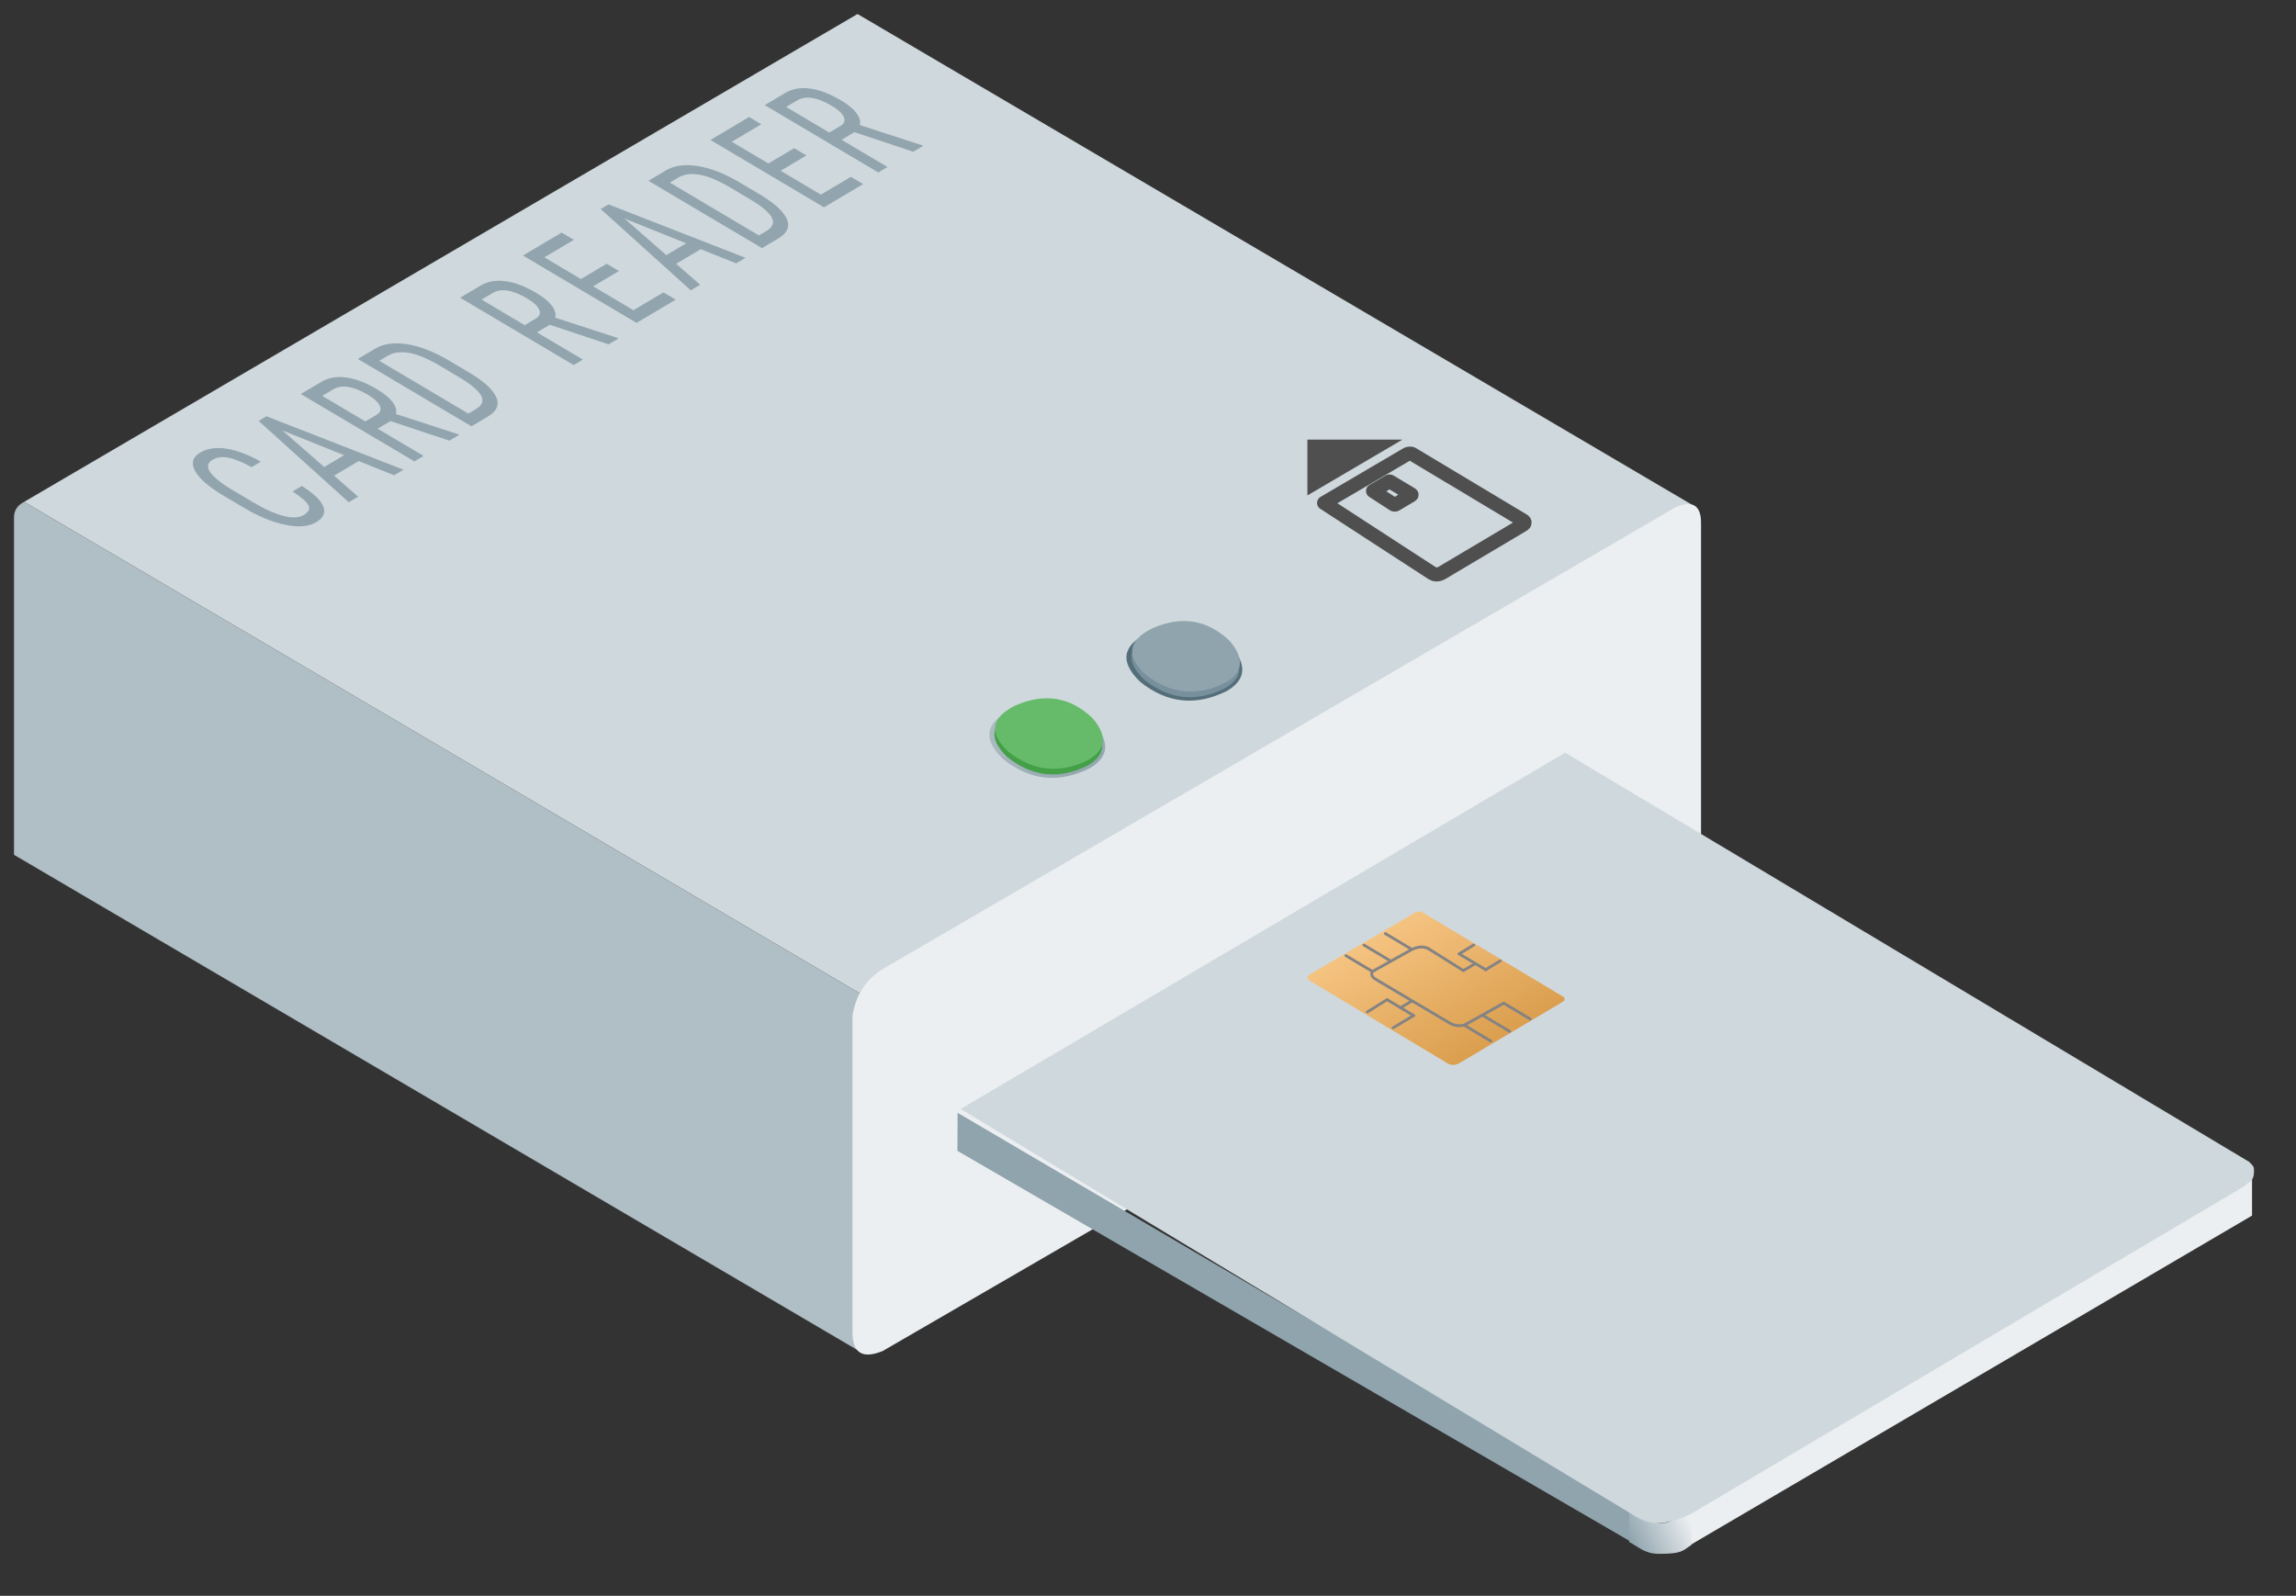 <svg xmlns="http://www.w3.org/2000/svg" xmlns:xlink="http://www.w3.org/1999/xlink" viewBox="0 0 82 57" fill="#fff" fill-rule="evenodd" stroke="#000" stroke-linecap="round" stroke-linejoin="round"><rect x="0" y="0" width="82" height="57" fill="#333333" stroke="none"/><use xlink:href="#I" x=".5" y=".5"/><defs><linearGradient id="A" x1="0%" y1="67%" x2="100%" y2="33%"><stop offset="0%" stop-color="#90a4ae"/><stop offset="100%" stop-color="#eceff1"/></linearGradient><linearGradient id="B" x1="0%" y1="0%" x2="100%" y2="100%"><stop offset="0%" stop-color="#ffd194"/><stop offset="100%" stop-color="#d1913c"/></linearGradient><linearGradient id="C" x1="0%" y1="94%" x2="100%" y2="6%"><stop offset="0%" stop-color="#90a4ae"/><stop offset="100%" stop-color="#b0bec5"/></linearGradient><path id="D" d="M35.478 26.544q-1.047-1.001.272-1.647 1.567-.681 2.759.469.782.932-.162 1.478-1.537.762-2.868-.301z"/><path id="E" d="M12.31 15.969l-.879.521.859.75-.336.199-3.218-2.904.28-.166 4.895 1.908-.336.199-1.267-.508zm-1.231.211l.709-.421-2.2-.883 1.49 1.304z"/><path id="F" d="M16.337 14.727l-4.056-2.406.62-.368c.304-.18.688-.232 1.152-.156s.965.273 1.501.592l.68.403c.537.318.866.615.988.89s.021.508-.303.7l-.582.346zm-3.291-2.341l3.181 1.887.263-.156c.23-.136.295-.297.196-.482s-.35-.397-.75-.638l-.719-.427c-.428-.254-.794-.408-1.099-.464s-.564-.021-.778.106l-.293.174z"/><path id="G" d="M21.605 9.181l-.92.546 1.437.853 1.072-.636.438.259-1.399.83-4.056-2.406 1.381-.82.437.26-1.054.625 1.306.775.92-.546.437.259z"/><path id="H" d="M13.444 14.541l-.457.271 1.641.973-.329.195-4.056-2.406.729-.432c.255-.151.551-.204.89-.159s.707.186 1.106.423c.251.149.434.299.55.452s.156.296.121.429l2.228.724.033.02-.352.209-2.103-.699zm-.895.012l.397-.235c.137-.081.178-.187.121-.317s-.2-.264-.43-.4c-.521-.309-.933-.374-1.235-.194l-.393.233 1.54.914z"/></defs><symbol id="I" overflow="visible"><g stroke="none"><path d="M.361 17.426L30.126 0l29.945 17.612-29.765 17.426z" fill="#cfd8dc"/><path d="M0 30.032l30.306 17.797V35.038L.361 17.426Q0 17.611 0 17.982z" fill="#b0bec5"/><path d="M29.945 47.088V35.78q.18-1.112 1.082-1.668l28.322-16.499q.902-.371.902.556v12.05q0 .556-.902 1.112L31.027 47.755q-1.082.445-1.082-.667zM79.93 41.33L59.778 53.536l-.086 1.252L79.93 42.919z" fill="#eceff1"/><path d="M33.694 40.607l.005-1.36 24.156 14.19-.005 1.19z" fill="#90a4ae"/><path d="M57.68 53.41c.045.236.563.32 1.065.492.586 0 .335-.172 1.172-.344l-.011 1.124c-.318.212-.329.318-1.165.318-.502 0-.725-.252-1.059-.424z" fill="url(#A)"/><path d="M33.808 39.111l21.59-12.728 24.435 14.62c.167.172.167.172.167.344 0 .344-.167.344-.335.516L59.917 53.558c-.335.172-.837.344-1.172.344-.167 0-.502 0-1.004-.344z" fill="#cfd8dc"/><path d="M46.295 34.295c-.221.13-.016.227-.032.227l4.92 2.949a.44.44 0 0 0 .189.065c.126 0 .189-.032.252-.065l3.658-2.171c.095-.065.095-.065.095-.13 0-.032-.032-.065-.095-.097l-4.92-2.949c-.063-.032-.079-.065-.158-.065s-.063 0-.158.032z" fill="url(#B)"/></g><g fill="none" stroke="#838383" stroke-linejoin="miter" stroke-width=".1"><path d="M50.508 33.381q-.245-.126-.582.031l-1.409.787q-.092.157.123.283l2.604 1.542q.245.157.551.094l1.409-.787m-4.166-.125l.95.567m1.623-2.203l.95.567m-.767 1.982l.95.567m.459-1.354l.95.567m-1.685-.126l.95.567m-5.851-2.707l.95.567m.459-1.354l.95.567"/><path d="M48.211 33.255l.95.567m2.45-.252l.521-.315m.428.881l.521-.315m-4.748 1.826l.705-.441m.214 1.008l.735-.441m-.459-.284l.368-.22m1.868-1.101l.429-.252m-1.685-.535l1.256.787"/></g><g stroke="none"><path d="M1.382.211q1.396-.69 1.563.88.112 1.833-1.488 2.614-1.229.447-1.434-.708Q-.181 1.164 1.382.211z" fill="url(#C)" transform="matrix(-.342 -.94 .94 -.342 35.606 27.989)"/><use xlink:href="#D" fill="#43a047"/><use xlink:href="#D" x="0.023" y="-0.202" fill="#66bb6a"/><path d="M40.228 23.86q-1.126-1.076.292-1.77 1.685-.732 2.966.505.841 1.002-.175 1.589-1.653.819-3.083-.324z" fill="#546e7a"/><use xlink:href="#D" x="4.897" y="-2.758" fill="#78909c"/><use xlink:href="#D" x="4.92" y="-2.961" fill="#90a4ae"/></g><g fill="none" stroke-linejoin="miter" stroke="#4f4f4f" stroke-width=".5"><path d="M46.788 17.464l3.853 2.504c.05.026.099.051.149.051.099 0 .149-.026.199-.051l2.884-1.712c.075-.051.075-.051.075-.102 0-.026-.025-.051-.075-.077l-3.878-2.325c-.05-.026-.062-.051-.124-.051s-.05 0-.124.026z"/><path d="M48.536 17.037l.741.481c.01.005.019.01.029.01.019 0 .029-.005.038-.01l.555-.329c.014-.01.014-.01.014-.02s-.005-.01-.014-.015l-.746-.447c-.01-.005-.012-.01-.024-.01s-.01 0-.024.005z"/></g><g stroke="none"><path d="M46.193 17.196l3.393-1.993h-3.393z" fill="#4f4f4f"/><g fill="#92a5af"><use xlink:href="#E"/><path d="M10.282 16.858c.42.266.675.51.764.732s.004.41-.256.564-.623.186-1.086.094-.959-.295-1.488-.609l-.736-.436c-.527-.313-.865-.607-1.014-.883s-.087-.494.186-.656c.251-.149.563-.195.934-.138s.782.212 1.23.464l-.331.196c-.345-.188-.625-.301-.841-.34s-.401-.013-.555.078c-.178.105-.206.25-.085.435s.39.401.808.649l.744.441c.41.243.77.404 1.077.481s.547.065.717-.036.227-.213.17-.336-.247-.291-.571-.504l.33-.196z"/><use xlink:href="#F"/><use xlink:href="#G"/><use xlink:href="#H"/><use xlink:href="#E" x="12.217" y="-7.568"/><use xlink:href="#H" x="5.69" y="-3.44"/><use xlink:href="#F" x="10.377" y="-6.364"/><use xlink:href="#G" x="6.695" y="-4.128"/><use xlink:href="#H" x="16.569" y="-10.32"/></g></g></symbol></svg>